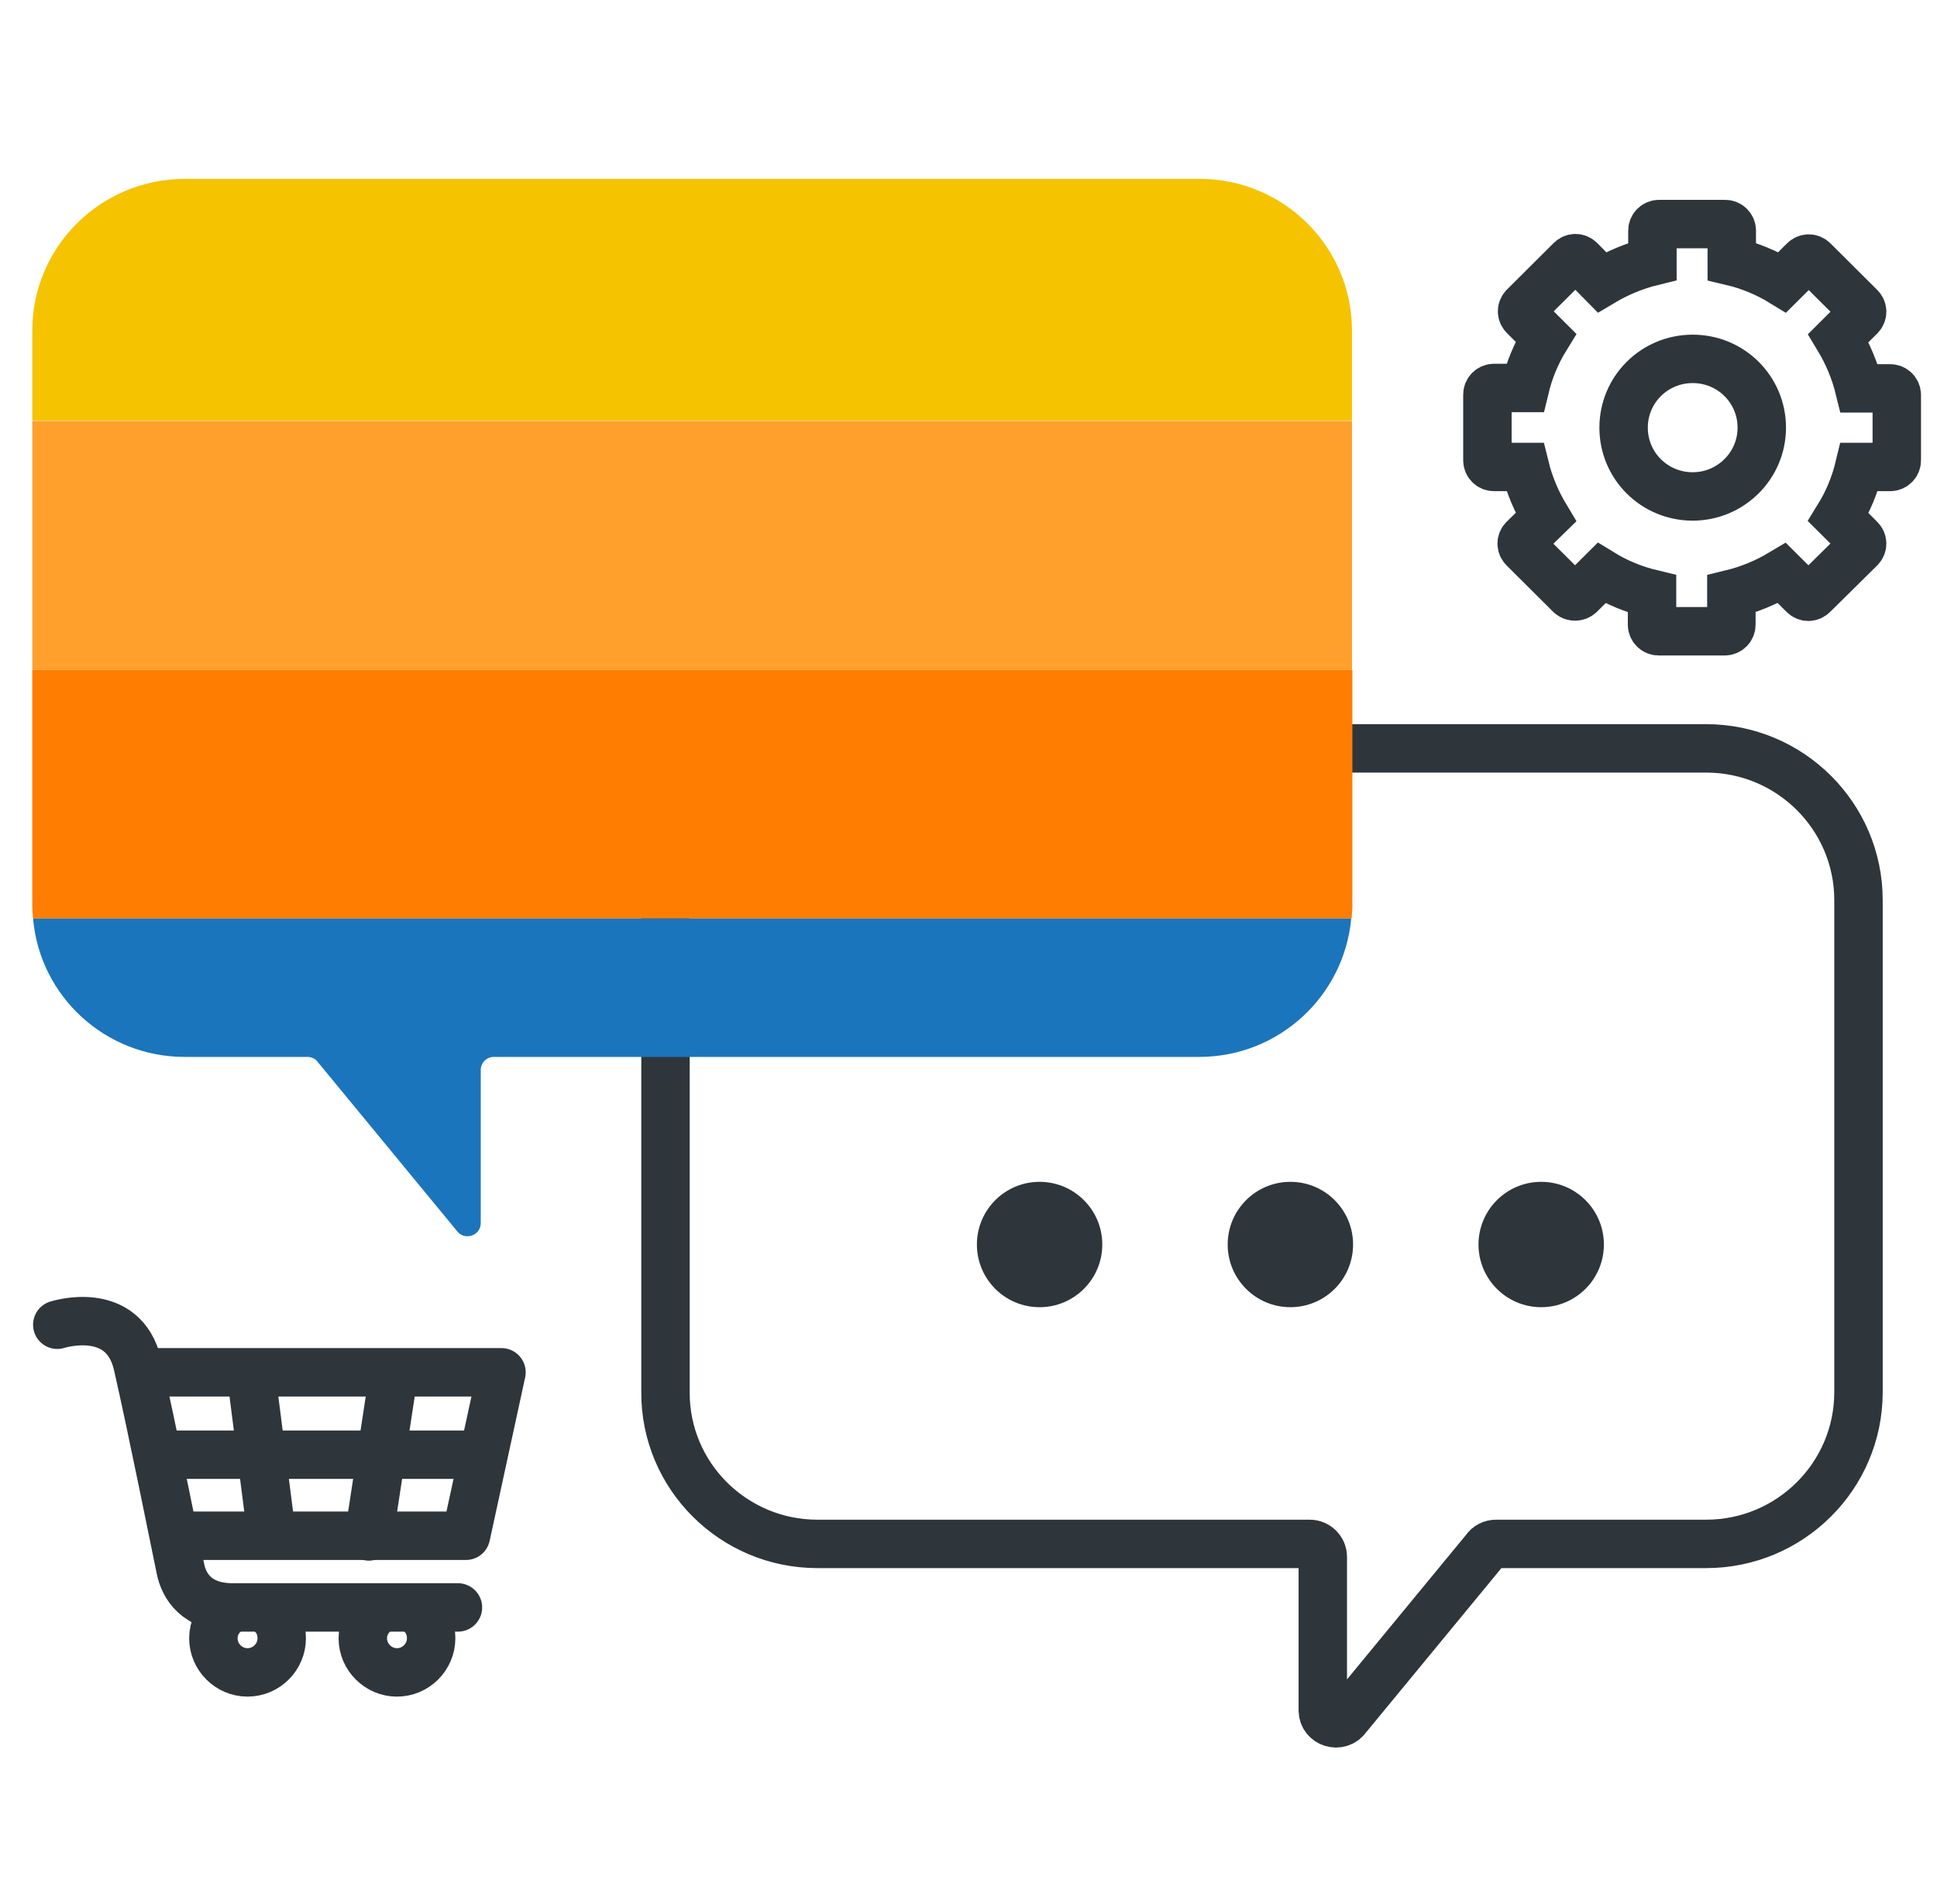 <svg width="120" height="118" viewBox="0 0 120 118" fill="none" xmlns="http://www.w3.org/2000/svg">
<path d="M50.644 95.67H81.142C81.582 95.67 81.949 96.035 81.949 96.473V105.972C81.949 106.776 82.976 107.092 83.441 106.435L92.025 96.011C92.172 95.791 92.416 95.67 92.685 95.67H105.696C110.905 95.67 115.136 91.456 115.136 86.269V55.776C115.136 50.588 110.905 46.374 105.696 46.374H50.669C45.459 46.374 41.228 50.588 41.228 55.776V86.269C41.204 91.456 45.435 95.67 50.644 95.67Z" stroke="#2E353B" stroke-width="3" stroke-miterlimit="10" stroke-linecap="round" stroke-linejoin="round"/>
<path d="M117.093 24.065H115.185C114.916 22.969 114.476 21.922 113.889 20.948L115.234 19.608C115.405 19.438 115.405 19.194 115.234 19.023L112.348 16.15C112.177 15.979 111.933 15.979 111.761 16.15L110.416 17.489C109.463 16.905 108.411 16.466 107.286 16.198V14.299C107.286 14.079 107.115 13.884 106.87 13.884H102.786C102.566 13.884 102.37 14.055 102.37 14.299V16.198C101.27 16.466 100.218 16.905 99.24 17.489L97.894 16.125C97.723 15.955 97.479 15.955 97.308 16.125L94.422 18.999C94.251 19.17 94.251 19.413 94.422 19.584L95.767 20.923C95.18 21.873 94.74 22.92 94.471 24.041H92.563C92.343 24.041 92.147 24.211 92.147 24.455V28.522C92.147 28.741 92.318 28.936 92.563 28.936H94.471C94.74 30.032 95.18 31.079 95.767 32.054L94.397 33.393C94.226 33.564 94.226 33.807 94.397 33.978L97.283 36.852C97.454 36.998 97.699 36.998 97.87 36.852L99.215 35.512C100.169 36.097 101.221 36.535 102.346 36.803V38.703C102.346 38.922 102.517 39.117 102.761 39.117H106.846C107.066 39.117 107.261 38.946 107.261 38.703V36.803C108.362 36.535 109.414 36.097 110.392 35.512L111.737 36.852C111.908 37.022 112.153 37.022 112.324 36.852L115.234 33.978C115.405 33.807 115.405 33.564 115.234 33.393L113.889 32.054C114.476 31.104 114.916 30.056 115.185 28.936H117.093C117.313 28.936 117.509 28.766 117.509 28.522V24.479C117.509 24.235 117.313 24.065 117.093 24.065Z" stroke="#2E353B" stroke-width="3" stroke-miterlimit="10"/>
<path d="M104.865 30.763C102.492 30.763 100.585 28.863 100.585 26.5C100.585 24.138 102.492 22.238 104.865 22.238C107.237 22.238 109.145 24.138 109.145 26.5C109.145 28.863 107.212 30.763 104.865 30.763Z" stroke="#2E353B" stroke-width="3" stroke-miterlimit="10"/>
<path d="M83.758 20.485C83.758 15.297 79.528 11.084 74.318 11.084H11.465C6.231 11.084 2 15.297 2 20.485V26.062H83.758V20.485Z" fill="#F5C300"/>
<path d="M83.758 26.111H2V41.503H83.758V26.111Z" fill="#FF9F2C"/>
<path d="M83.758 26.086H2V26.111H83.758V26.086Z" fill="#F7941D"/>
<path d="M2 56.092C2 56.384 2.024 56.652 2.049 56.92H83.734C83.758 56.652 83.783 56.36 83.783 56.092V41.503H2V56.092Z" fill="#FF7D00"/>
<path d="M11.44 65.493H19.046C19.315 65.493 19.56 65.615 19.707 65.834L28.291 76.258C28.756 76.916 29.783 76.575 29.783 75.796V66.297C29.783 65.859 30.15 65.493 30.59 65.493H74.294C79.234 65.493 83.269 61.718 83.71 56.92H2.049C2.465 61.743 6.525 65.493 11.44 65.493Z" fill="#1B75BC"/>
<path d="M3.548 82.09C3.548 82.09 7.657 80.761 8.529 84.58C9.401 88.399 10.978 96.244 11.185 97.241C11.393 98.237 12.14 99.607 14.423 99.607C16.706 99.607 28.37 99.607 28.37 99.607" stroke="#2E353B" stroke-width="3" stroke-miterlimit="10" stroke-linecap="round" stroke-linejoin="round"/>
<path d="M9.11 85.037C9.318 85.037 31.068 85.037 31.068 85.037L28.868 95.165H11.268" stroke="#2E353B" stroke-width="3" stroke-miterlimit="10" stroke-linecap="round" stroke-linejoin="round"/>
<path d="M15.544 85.079L16.831 95.124" stroke="#2E353B" stroke-width="3" stroke-miterlimit="10" stroke-linecap="round" stroke-linejoin="round"/>
<path d="M24.385 85.162L22.85 95.207" stroke="#2E353B" stroke-width="3" stroke-miterlimit="10" stroke-linecap="round" stroke-linejoin="round"/>
<path d="M9.94 90.143H29.74" stroke="#2E353B" stroke-width="3" stroke-miterlimit="10" stroke-linecap="round" stroke-linejoin="round"/>
<path d="M16.872 100.063C17.246 100.437 17.453 100.935 17.453 101.516C17.453 102.678 16.499 103.633 15.336 103.633C14.174 103.633 13.219 102.678 13.219 101.516C13.219 100.893 13.51 100.312 13.966 99.939" stroke="#2E353B" stroke-width="3" stroke-miterlimit="10" stroke-linecap="round" stroke-linejoin="round"/>
<path d="M26.129 100.063C26.502 100.437 26.71 100.935 26.71 101.516C26.71 102.678 25.755 103.633 24.593 103.633C23.431 103.633 22.476 102.678 22.476 101.516C22.476 100.893 22.767 100.312 23.223 99.939" stroke="#2E353B" stroke-width="3" stroke-miterlimit="10" stroke-linecap="round" stroke-linejoin="round"/>
<circle cx="64.404" cy="77.118" r="3.884" fill="#2E353B"/>
<circle cx="79.941" cy="77.118" r="3.884" fill="#2E353B"/>
<circle cx="95.479" cy="77.118" r="3.884" fill="#2E353B"/>
</svg>
